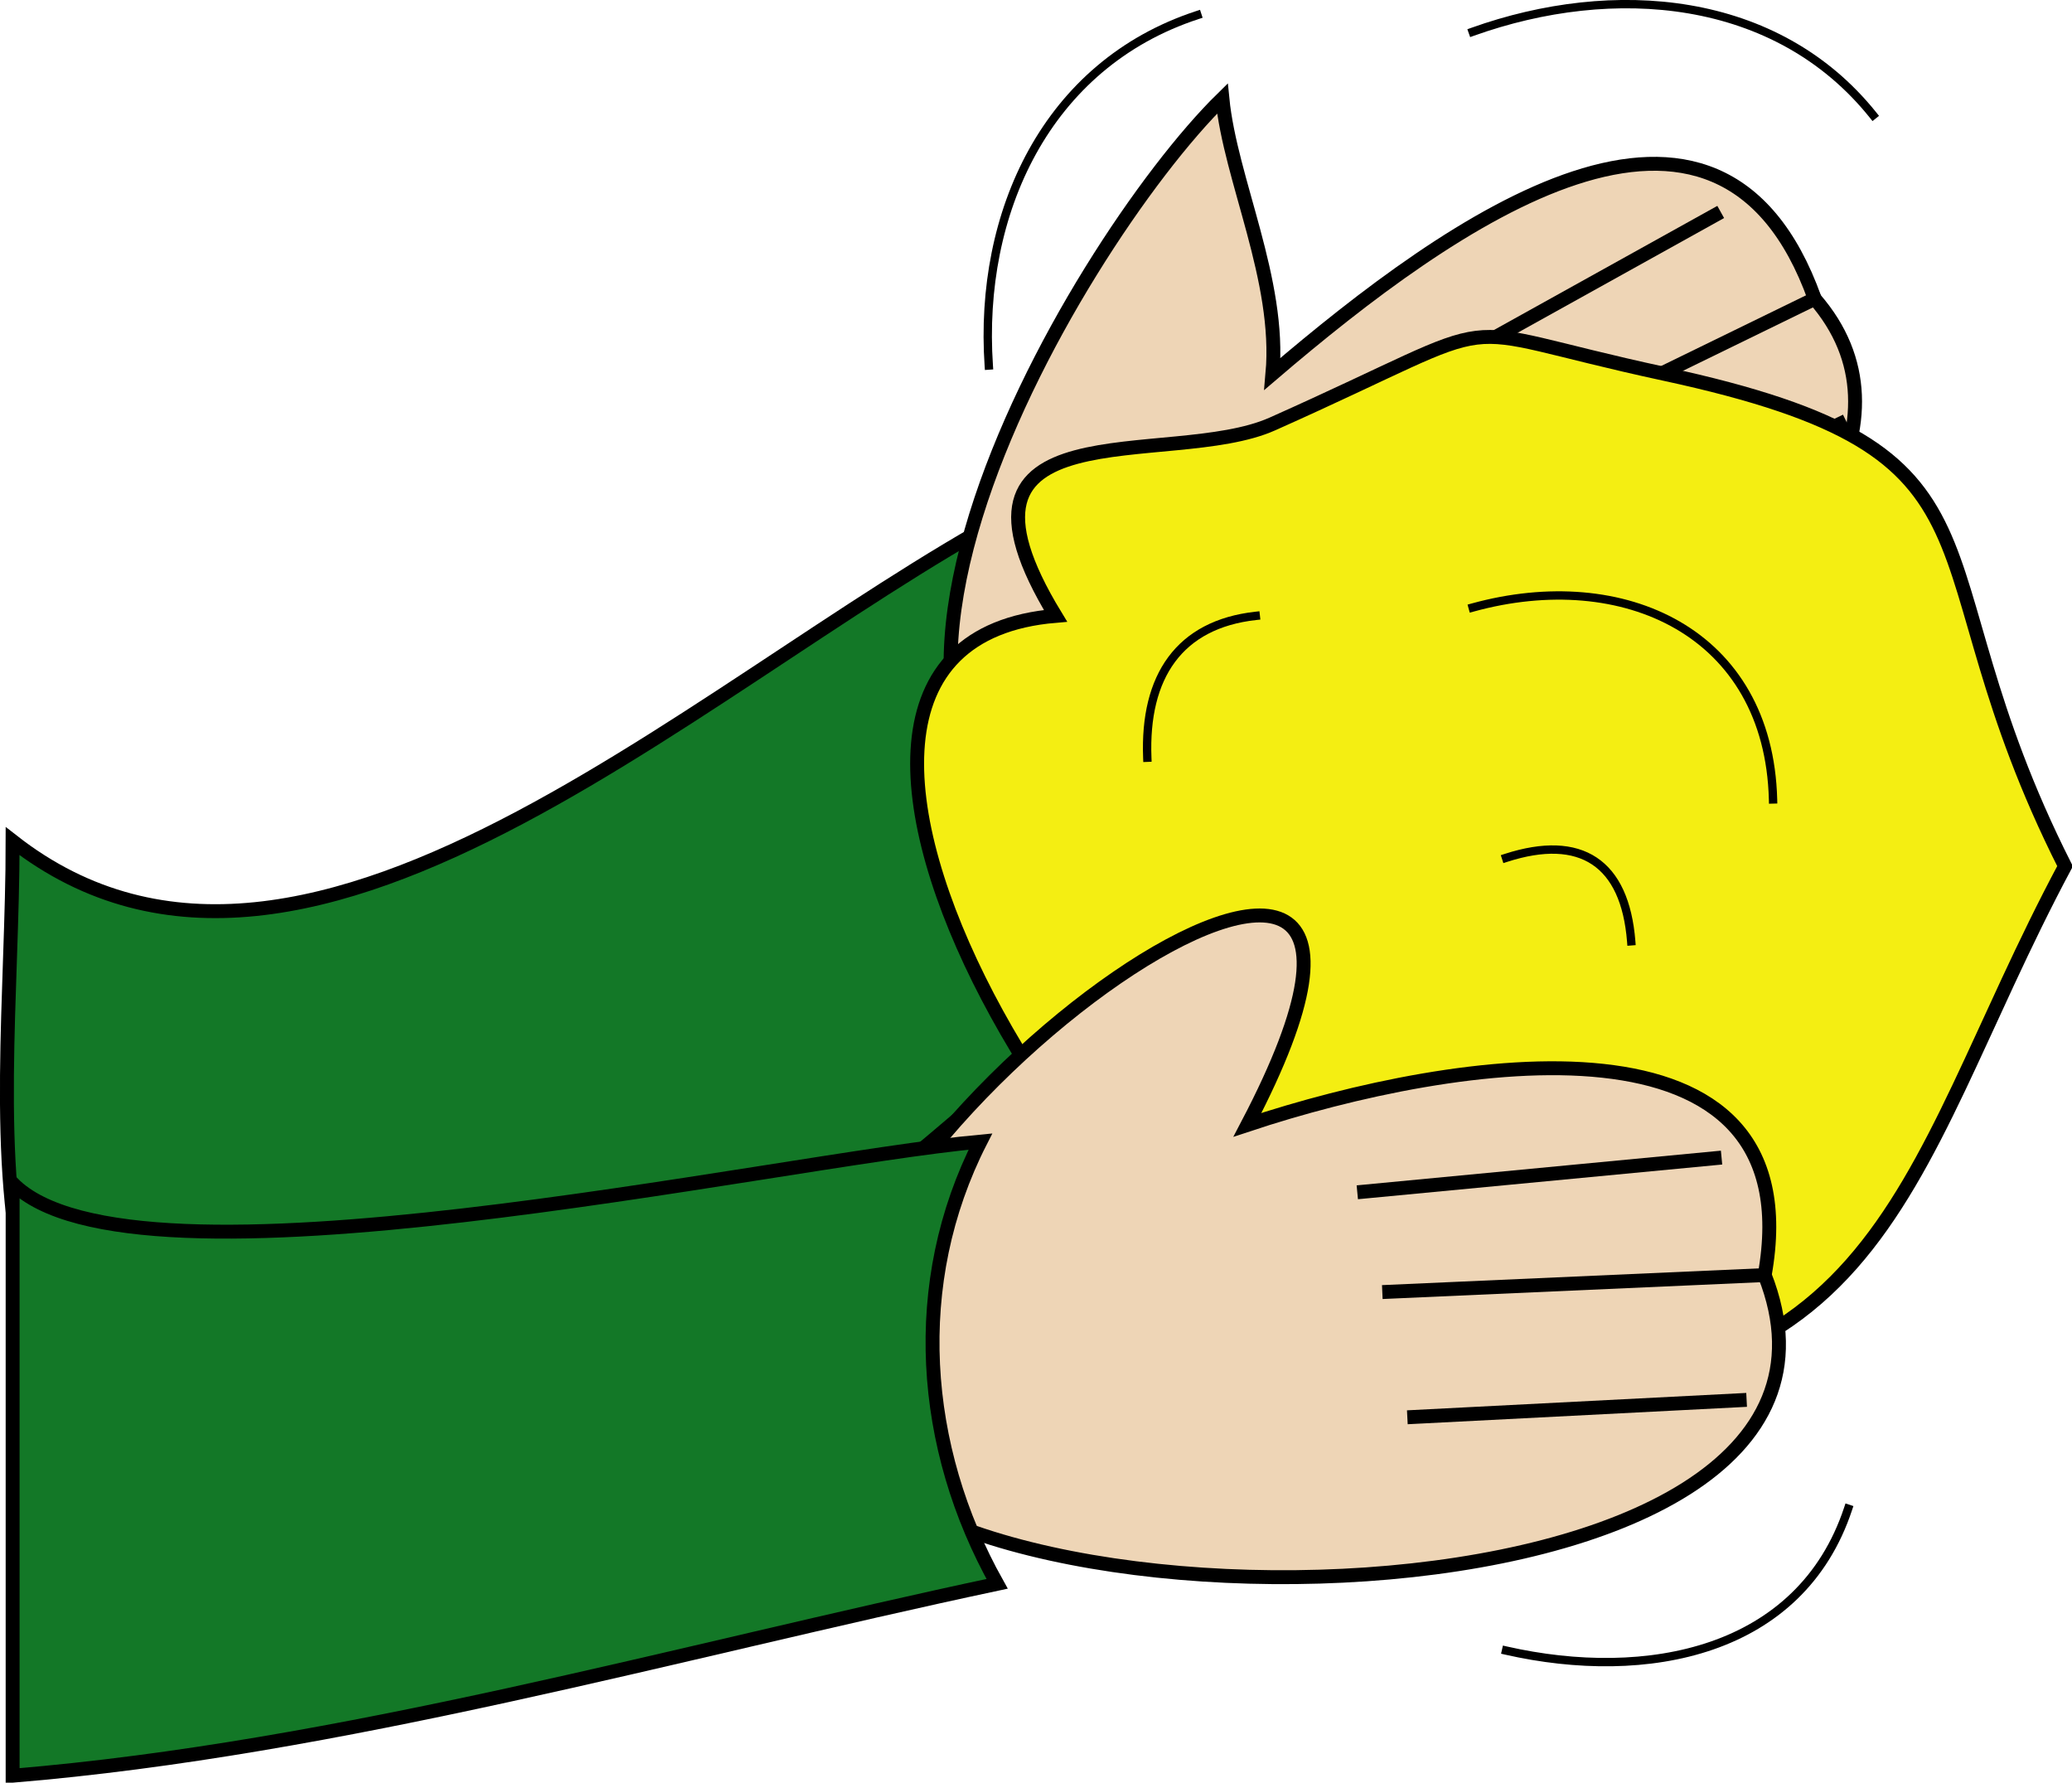 <svg xmlns="http://www.w3.org/2000/svg" xmlns:xlink="http://www.w3.org/1999/xlink" version="1.1" id="Layer_1" x="0px" y="0px" enable-background="new 0 0 822.05 841.89" xml:space="preserve" viewBox="316.99 340.66 186.26 160.23">
<path fill-rule="evenodd" clip-rule="evenodd" fill="#137827" stroke="#000000" stroke-width="1.25" stroke-linecap="square" stroke-miterlimit="10" d="  M410.375,385.515c-28.442,14.241-65.226,51.867-92.25,30.75c0,26.937-7.196,62.277,32.25,57c24.913-3.333,57.558-37.857,77.25-52.5  C416.677,412.335,409.566,399.513,410.375,385.515z"/>
<path fill-rule="evenodd" clip-rule="evenodd" fill="#EED5B6" stroke="#000000" stroke-width="1.25" stroke-linecap="square" stroke-miterlimit="10" d="  M480.125,367.515c-8.657-24.168-32.596-7.055-48.75,6.75c0.76-8.444-3.78-17.439-4.5-24.75c-13.347,13.08-43.247,63.439-7.5,70.5  C439.155,423.922,498.972,389.233,480.125,367.515z"/>
<path fill-rule="evenodd" clip-rule="evenodd" fill="#137827" d="M471.125,360.015l-27,15L471.125,360.015z"/>
<line fill="none" stroke="#000000" stroke-width="1.25" stroke-linecap="square" stroke-miterlimit="10" x1="471.125" y1="360.015" x2="444.125" y2="375.015"/>
<path fill-rule="evenodd" clip-rule="evenodd" fill="#137827" d="M480.125,367.515l-30.75,15L480.125,367.515z"/>
<line fill="none" stroke="#000000" stroke-width="1.25" stroke-linecap="square" stroke-miterlimit="10" x1="480.125" y1="367.515" x2="449.375" y2="382.515"/>
<path fill-rule="evenodd" clip-rule="evenodd" fill="#137827" d="M482.375,378.765l-26.25,12.75L482.375,378.765z"/>
<line fill="none" stroke="#000000" stroke-width="1.25" stroke-linecap="square" stroke-miterlimit="10" x1="482.375" y1="378.765" x2="456.125" y2="391.515"/>
<path fill-rule="evenodd" clip-rule="evenodd" fill="#F4EE12" stroke="#000000" stroke-width="1.25" stroke-linecap="square" stroke-miterlimit="10" d="  M502.625,418.515c-14.41-28.517-3.113-37.157-36-44.25c-20.893-4.506-12.484-5.657-35.25,4.5c-9.281,4.141-31.218-1.971-19.5,17.25  c-32.494,2.749,6.239,65.655,30,68.625C486.777,470.253,487.509,446.788,502.625,418.515z"/>
<path fill-rule="evenodd" clip-rule="evenodd" fill="#EED5B6" stroke="#000000" stroke-width="1.25" stroke-linecap="square" stroke-miterlimit="10" d="  M475.625,455.265c4.43-24.726-27.74-19.736-46.5-13.5c23.349-44.562-41.997,0.77-37.875,25.5  C394.917,489.266,488.909,489,475.625,455.265z"/>
<path fill-rule="evenodd" clip-rule="evenodd" fill="#137827" d="M471.125,444.765l-31.5,3L471.125,444.765z"/>
<line fill="none" stroke="#000000" stroke-width="1.25" stroke-linecap="square" stroke-miterlimit="10" x1="471.125" y1="444.765" x2="439.625" y2="447.765"/>
<path fill-rule="evenodd" clip-rule="evenodd" fill="#137827" d="M475.625,455.265l-33.75,1.5L475.625,455.265z"/>
<line fill="none" stroke="#000000" stroke-width="1.25" stroke-linecap="square" stroke-miterlimit="10" x1="475.625" y1="455.265" x2="441.875" y2="456.765"/>
<path fill-rule="evenodd" clip-rule="evenodd" fill="#137827" d="M473.375,466.515l-29.25,1.5L473.375,466.515z"/>
<line fill="none" stroke="#000000" stroke-width="1.25" stroke-linecap="square" stroke-miterlimit="10" x1="473.375" y1="466.515" x2="444.125" y2="468.015"/>
<path fill="none" stroke="#000000" stroke-width="0.75" stroke-linecap="square" stroke-miterlimit="10" d="M449.375,343.515  c12.627-4.51,27.302-3.365,36,7.5"/>
<path fill="none" stroke="#000000" stroke-width="0.75" stroke-linecap="square" stroke-miterlimit="10" d="M405.875,373.515  c-0.933-13.694,5.154-27.048,18.75-31.5"/>
<path fill="none" stroke="#000000" stroke-width="0.75" stroke-linecap="square" stroke-miterlimit="10" d="M449.375,395.265  c13.559-3.733,26.611,2.227,27,17.25"/>
<path fill="none" stroke="#000000" stroke-width="0.75" stroke-linecap="square" stroke-miterlimit="10" d="M429.875,396.015  c-6.875,0.763-10.036,5.443-9.75,12.75"/>
<path fill="none" stroke="#000000" stroke-width="0.75" stroke-linecap="square" stroke-miterlimit="10" d="M452.375,417.765  c6.728-2.173,10.689,0.429,11.25,7.5"/>
<path fill="none" stroke="#000000" stroke-width="0.75" stroke-linecap="square" stroke-miterlimit="10" d="M452.375,489.015  c12.632,2.862,26.458,0.191,30.75-12.75"/>
<path fill-rule="evenodd" clip-rule="evenodd" fill="#137827" stroke="#000000" stroke-width="1.25" stroke-linecap="square" stroke-miterlimit="10" d="  M405.125,443.265c-18.765,1.723-76.219,14.702-87,3.75c0,17.75,0,35.5,0,53.25c29.615-2.468,59.432-11.065,88.5-17.25  C399.75,470.734,398.643,455.979,405.125,443.265z"/>
</svg>
